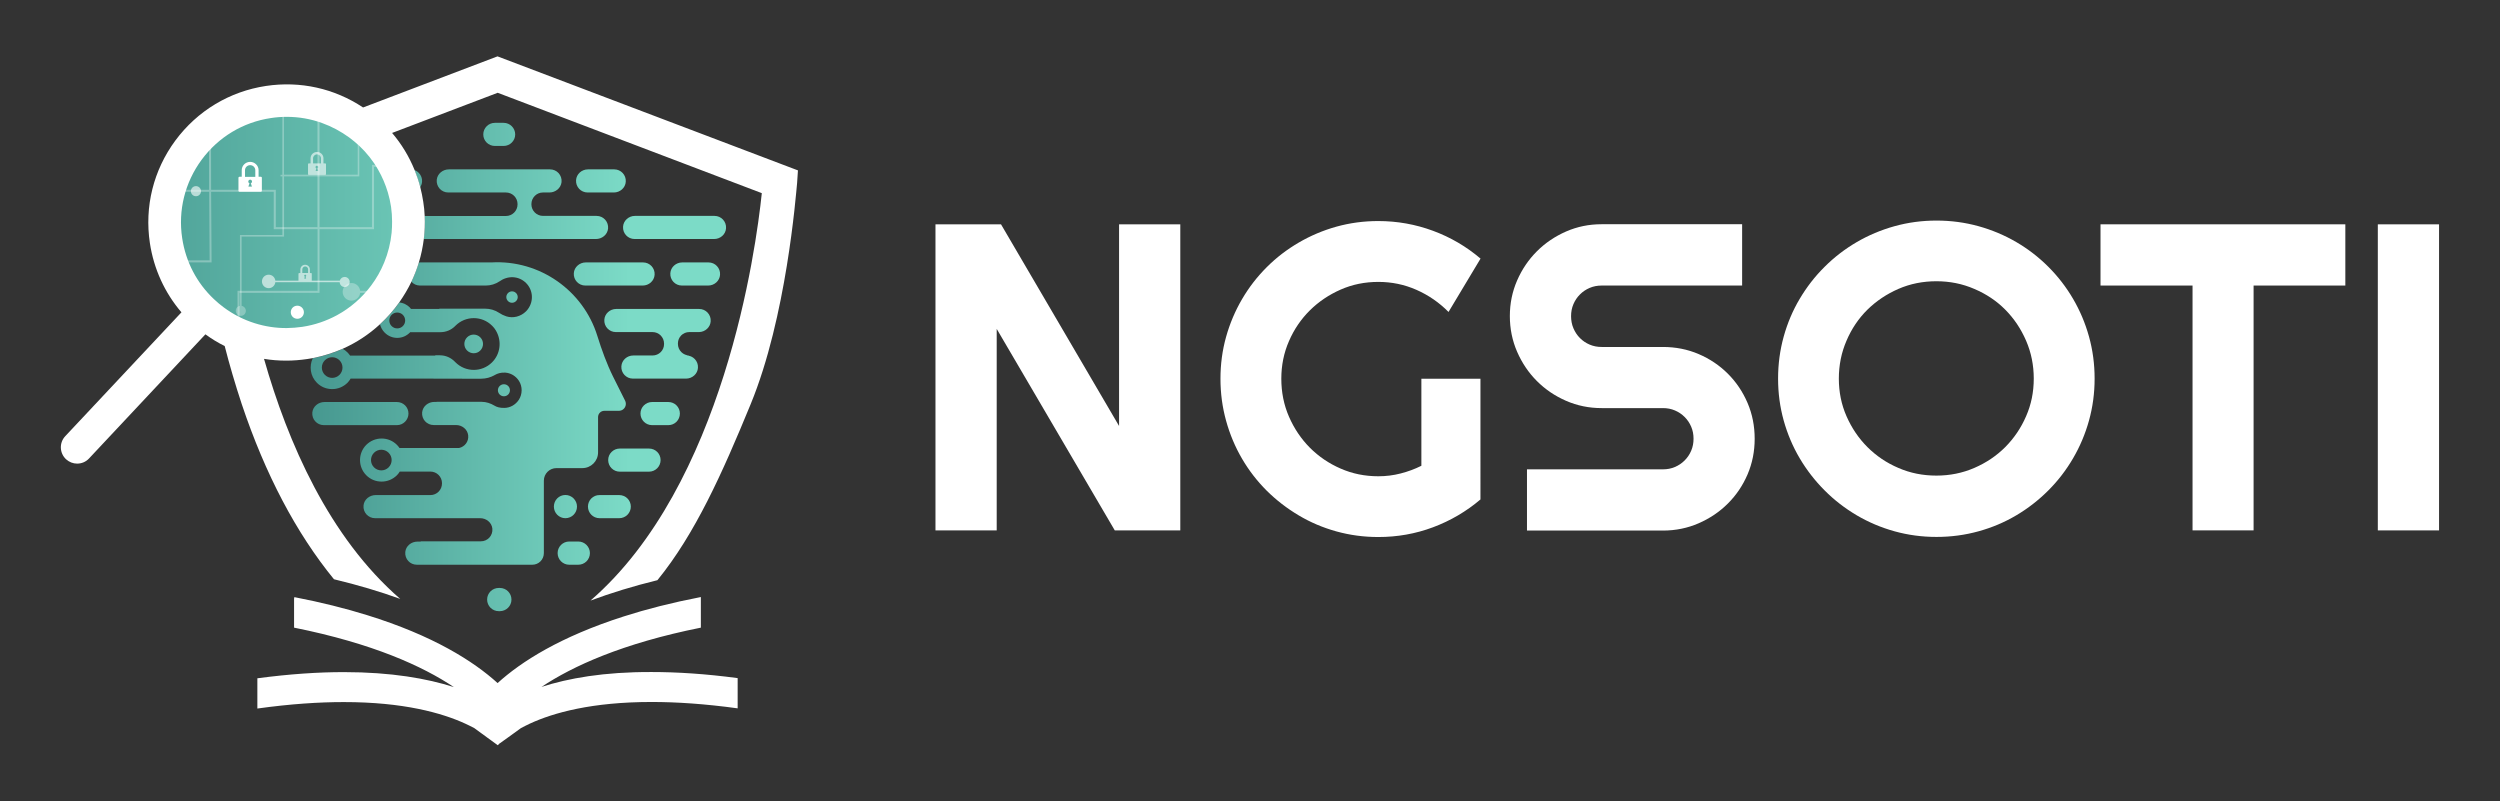 <?xml version="1.0" encoding="utf-8"?>
<!-- Generator: Adobe Illustrator 28.1.0, SVG Export Plug-In . SVG Version: 6.00 Build 0)  -->
<svg version="1.1" xmlns="http://www.w3.org/2000/svg" xmlns:xlink="http://www.w3.org/1999/xlink" x="0px" y="0px"
	 viewBox="0 0 2670.3 856" style="enable-background:new 0 0 2670.3 856;" xml:space="preserve">
<rect x="0" y="0" width="2670.3" height="856" fill="#333333" stroke="none"/>
<style type="text/css">
	.st0{display:none;}
	.st1{display:inline;}
	.st2{fill:none;stroke:#000000;stroke-width:0.916;stroke-miterlimit:10;}
	.st3{fill:#221F20;}
	.st4{opacity:0.6;}
	.st5{opacity:0.3;}
	.st6{opacity:0.3;fill:#221F20;}
	.st7{fill:#FFFFFF;}
	.st8{opacity:0.3;fill:#FFFFFF;}
	.st9{fill:url(#SVGID_1_);}
	.st10{fill:none;}
	.st11{fill:url(#SVGID_00000169555586631456784660000011344599241537115829_);}
	.st12{fill:url(#SVGID_00000130636656983161089000000015268241121333193119_);}
	.st13{fill:url(#SVGID_00000156561743549976400630000007008168705734375561_);}
	.st14{fill:url(#SVGID_00000153681643779505078800000009315825626574605953_);}
	.st15{fill:url(#SVGID_00000040563345805934831290000013332714692060754817_);}
	.st16{fill:url(#SVGID_00000144298718525278378940000010971232931116445074_);}
	.st17{fill:url(#SVGID_00000142883957057556779930000012529573697755531690_);}
	.st18{fill:url(#SVGID_00000007412172183643142220000012345199191349131924_);}
	.st19{fill:url(#SVGID_00000143589783036380139530000013939016540280366248_);}
	.st20{fill:url(#SVGID_00000021809892200772241140000008602649046557116051_);}
	.st21{fill:url(#SVGID_00000062892937098099594000000004737832715686011830_);}
	.st22{fill:url(#SVGID_00000079452449401648861350000018353345804795788712_);}
	.st23{fill:url(#SVGID_00000081608953870673333020000005289863822994751136_);}
	.st24{fill:url(#SVGID_00000106828391360258911920000007808773840778703790_);}
	.st25{fill:url(#SVGID_00000012473868617321284290000008646504621701067914_);}
	.st26{fill:url(#SVGID_00000026852362980807894690000002413056250001409455_);}
	.st27{fill:url(#SVGID_00000161604362310836694280000006163918588394998450_);}
	.st28{fill:url(#SVGID_00000018211605801156242630000012175889203058499997_);}
	.st29{fill:url(#SVGID_00000031892911586212307330000008961759569259784889_);}
	.st30{fill:url(#SVGID_00000056423660487191097410000017534775719743380099_);}
	.st31{fill:url(#SVGID_00000182502598102370626230000005836355453685240977_);}
	.st32{fill:url(#SVGID_00000049207835234630706130000003525982888445913746_);}
	.st33{fill:url(#SVGID_00000050628692995279517150000014471859290812473475_);}
	.st34{fill:url(#SVGID_00000074425385906692090040000013044475401233534862_);}
	.st35{fill:url(#SVGID_00000158718333217361652380000011939417252299715767_);}
	.st36{fill:url(#SVGID_00000125579148263738557620000002950669283854259874_);}
	.st37{fill:url(#SVGID_00000163066016146031023640000008710501454909356161_);}
	.st38{fill:url(#SVGID_00000011738807015044429020000004385919306016234149_);}
	.st39{fill:url(#SVGID_00000089544565486678504510000007862113560782518674_);}
	.st40{fill:url(#SVGID_00000013891577472422288140000012500319056959435425_);}
	.st41{fill:url(#SVGID_00000062908632152888901720000001169344820150998914_);}
	.st42{fill:url(#SVGID_00000119115909625402927690000010464841560891119546_);}
	.st43{fill:url(#SVGID_00000173849158976778456190000008978511783224952996_);}
	.st44{fill:url(#SVGID_00000090292266635995081050000013113453970263142029_);}
	.st45{fill:url(#SVGID_00000011015184740738643710000015014387743579364752_);}
	.st46{fill:url(#SVGID_00000124851407825172395660000013306777983343314324_);}
	.st47{fill:url(#SVGID_00000109008925211089932790000017355101207750916798_);}
	.st48{fill:url(#SVGID_00000059281940484080572250000001587242915772519310_);}
	.st49{fill:url(#SVGID_00000120554604180672638440000007963672016755364226_);}
	.st50{fill:#172B43;}
	.st51{fill:url(#SVGID_00000096061479143695468490000011333609643779099054_);}
	.st52{fill:url(#SVGID_00000019662127118335705950000003016278731558921869_);}
	.st53{fill:url(#SVGID_00000125586276249795530300000012318013615354967980_);}
	.st54{fill:url(#SVGID_00000127725063216940289920000016053926534848437426_);}
	.st55{fill:url(#SVGID_00000168826503701558380680000010816566266932964011_);}
	.st56{fill:url(#SVGID_00000111884443391811306440000007200216244128911530_);}
	.st57{fill:url(#SVGID_00000079477396635568676610000011573101165570887047_);}
	.st58{fill:url(#SVGID_00000178897278012176798550000017993519834376354433_);}
	.st59{fill:url(#SVGID_00000168088674121764261790000000951856581581495445_);}
	.st60{fill:url(#SVGID_00000016758819957176277390000002566816581944827036_);}
	.st61{fill:url(#SVGID_00000147933512211532930370000010794397790189396871_);}
	.st62{fill:url(#SVGID_00000037684169516556655630000004858569050753786011_);}
	.st63{fill:url(#SVGID_00000116930826875007558320000003129717614971948204_);}
	.st64{fill:url(#SVGID_00000128446778469020255140000006114679443825099160_);}
	.st65{fill:url(#SVGID_00000074408623719657525010000003306368434001991846_);}
	.st66{fill:url(#SVGID_00000009556118574336699670000016451994260234111624_);}
	.st67{fill:url(#SVGID_00000134937908968967268360000015503520784245406108_);}
	.st68{fill:url(#SVGID_00000067938291633293527810000006024007188918800787_);}
	.st69{fill:url(#SVGID_00000041260556552457520010000000830778067298712742_);}
	.st70{fill:url(#SVGID_00000183214522140693645560000010872083949927048338_);}
	.st71{fill:url(#SVGID_00000082364742953638906650000018181340507202605738_);}
	.st72{fill:url(#SVGID_00000163059816357022460410000005706965326261811894_);}
	.st73{fill:url(#SVGID_00000155828496143293848040000009983994671130713004_);}
	.st74{fill:url(#SVGID_00000127006496766502266500000006786711841415564163_);}
	.st75{fill:url(#SVGID_00000136396014445430918220000014214818613875840956_);}
	.st76{fill:url(#SVGID_00000016764590809635958350000014410790171398740103_);}
	.st77{fill:url(#SVGID_00000089549689261770801170000005504871878144851368_);}
	.st78{fill:url(#SVGID_00000114775805593525662650000006683050557803887765_);}
	.st79{fill:url(#SVGID_00000016065187534903227950000018168139808508065429_);}
	.st80{fill:url(#SVGID_00000093144778089097907970000017877106321238551694_);}
	.st81{fill:url(#SVGID_00000043421911786977245970000017412033380362530220_);}
	.st82{fill:url(#SVGID_00000106862530391572167040000006061499011041471618_);}
	.st83{fill:url(#SVGID_00000062900007478273205630000014036029616340592292_);}
	.st84{fill:url(#SVGID_00000082339039160812230020000013903154671237296790_);}
	.st85{fill:url(#SVGID_00000101063353492326147950000013269639776924902816_);}
	.st86{fill:url(#SVGID_00000062172961337868213010000009929883002085672376_);}
	.st87{fill:url(#SVGID_00000057865285713481758580000009107302387819380404_);}
	.st88{fill:url(#SVGID_00000097467002438719867930000011351472682191390650_);}
	.st89{fill:url(#SVGID_00000016048570312372960280000000413509521834417833_);}
	.st90{fill:url(#SVGID_00000007406105003041991050000017363156896723301504_);}
	.st91{fill:url(#SVGID_00000051364517460572998230000011488336089621166763_);}
	.st92{fill:url(#SVGID_00000080923252711131089210000008920961943962235044_);}
	.st93{fill:url(#SVGID_00000081648965300443425790000014226610016531010715_);}
	.st94{fill:url(#SVGID_00000047032189538921922700000001751162647160210575_);}
	.st95{fill:url(#SVGID_00000145028241831124952500000013633930417330239411_);}
	.st96{fill:url(#SVGID_00000154399194434772916550000011906041184277304448_);}
	.st97{fill:url(#SVGID_00000132066012241141719740000000089123758263389612_);}
	.st98{fill:url(#SVGID_00000150802325525528605700000008423326161144009866_);}
	.st99{fill:url(#SVGID_00000064348464689181476940000011880738206059483564_);}
	.st100{fill:url(#SVGID_00000082338653399138906200000003306013125675693492_);}
	.st101{fill:url(#SVGID_00000059279097325857642750000005871266754772838795_);}
	.st102{fill:url(#SVGID_00000000929530614999075060000004537549028617114776_);}
	.st103{fill:url(#SVGID_00000055689534529461951920000014896566299790727822_);}
	.st104{fill:url(#SVGID_00000075145000734803453080000010266935290112582327_);}
	.st105{fill:url(#SVGID_00000036233913948650139050000007644205518696462752_);}
	.st106{fill:url(#SVGID_00000131341855299382035910000004114041420992211613_);}
	.st107{fill:url(#SVGID_00000165925392251099337680000015913730122761947578_);}
	.st108{fill:url(#SVGID_00000062174280211857499640000008211362717480446359_);}
	.st109{fill:url(#SVGID_00000131334122888543667560000005034818393066677686_);}
	.st110{fill:url(#SVGID_00000157991105080909867350000003054282193451851710_);}
	.st111{fill:url(#SVGID_00000022536668191010265780000011282468871357173945_);}
	.st112{fill:url(#SVGID_00000153675889333004743520000012106098233420908947_);}
	.st113{fill:url(#SVGID_00000001629363008686055440000013795289844221916589_);}
	.st114{fill:url(#SVGID_00000115517002276177364560000000074715715652535217_);}
	.st115{fill:url(#SVGID_00000176740130685397248310000000319309901629864351_);}
	.st116{fill:url(#SVGID_00000075133549436080005630000014680875511280630929_);}
	.st117{fill:url(#SVGID_00000007422649955428269570000003641527268852319130_);}
	.st118{fill:url(#SVGID_00000034809072081879983360000010987554930206635179_);}
	.st119{fill:url(#SVGID_00000084506994310992643770000000941950961079612040_);}
	.st120{fill:url(#SVGID_00000117672897085043809700000012265334465333280674_);}
	.st121{fill:url(#SVGID_00000098179385600410701860000002213725623845151120_);}
	.st122{fill:url(#SVGID_00000100351309009922355000000013238500898335748519_);}
	.st123{fill:url(#SVGID_00000101094833688794185240000016140662996742186123_);}
	.st124{fill:url(#SVGID_00000025443069610128187450000017697050343198859666_);}
	.st125{fill:url(#SVGID_00000168079681056259660600000013301329709782671745_);}
	.st126{fill:url(#SVGID_00000088106576547977462170000012965500016279734660_);}
	.st127{fill:url(#SVGID_00000023277843268486067840000016106181480107581333_);}
	.st128{fill:url(#SVGID_00000028316053608181428470000009374111100155182247_);}
	.st129{fill:url(#SVGID_00000009567451869619342900000002102482561409272195_);}
	.st130{fill:url(#SVGID_00000085221782768397567380000016408621837470827171_);}
	.st131{fill:url(#SVGID_00000093151915950459127990000017939262016981073798_);}
	.st132{fill:url(#SVGID_00000047020658034867210710000001817099791218436000_);}
	.st133{fill:url(#SVGID_00000006674837915429900910000013521631426173257111_);}
	.st134{fill:url(#SVGID_00000139252255336042046360000012038851601641254079_);}
	.st135{fill:url(#SVGID_00000037672806379324293250000010620030440264073345_);}
	.st136{fill:url(#SVGID_00000170265023696391679840000004561465696231658418_);}
	.st137{fill:url(#SVGID_00000106835233003106880630000010352749179897651898_);}
	.st138{fill:url(#SVGID_00000137107082741036417580000005163396705591318680_);}
	.st139{fill:url(#SVGID_00000041998532895587346180000018022678213474027404_);}
	.st140{fill:url(#SVGID_00000142148482919923886710000017141006021666116750_);}
	.st141{fill:url(#SVGID_00000160873326166378421570000000845688093659132047_);}
	.st142{fill:url(#SVGID_00000099634556096128920240000000654024390157614521_);}
	.st143{fill:url(#SVGID_00000080928238512778169100000009544594038652812969_);}
	.st144{fill:url(#SVGID_00000101824783403316838460000009685296682543048355_);}
	.st145{fill:url(#SVGID_00000159459697516050565600000018364382217385787524_);}
	.st146{fill:url(#SVGID_00000142887787387665884150000001624206022570717588_);}
	.st147{fill:url(#SVGID_00000121273813400260773150000009313943796668374151_);}
	.st148{fill:url(#SVGID_00000159458251106859793000000006119022536200757651_);}
	.st149{fill:url(#SVGID_00000128467844634465696940000004661288971664072115_);}
	.st150{fill:url(#SVGID_00000025433372280056572030000007306072101623918742_);}
	.st151{fill:url(#SVGID_00000058589071025963623940000008139443226489937815_);}
	.st152{fill:url(#SVGID_00000157282704818312721590000017472958627164672391_);}
	.st153{fill:url(#SVGID_00000047057215042203360150000001910741410491369407_);}
	.st154{fill:url(#SVGID_00000036249595798876938910000017301607451990153905_);}
	.st155{fill:url(#SVGID_00000177453010014418131680000014685412817456784047_);}
	.st156{fill:url(#SVGID_00000145036998619569582190000003186964191638986145_);}
	.st157{fill:url(#SVGID_00000052793408971906116880000002566430437169753505_);}
	.st158{fill:url(#SVGID_00000054253334539792743910000012250832231656739201_);}
	.st159{fill:url(#SVGID_00000080900312617510658670000000326087185919348878_);}
	.st160{fill:url(#SVGID_00000155131253141477471690000000237230389233445767_);}
	.st161{fill:url(#SVGID_00000131362699262419225470000015659346546270922658_);}
	.st162{fill:url(#SVGID_00000130618982420160960810000008060518045623921588_);}
	.st163{fill:url(#SVGID_00000120547790136383112110000005402016533065583233_);}
	.st164{fill:url(#SVGID_00000097474534040596176210000004285964410950390159_);}
	.st165{fill:url(#SVGID_00000033341349037849611600000018286100957494249391_);}
	.st166{fill:url(#SVGID_00000068654861987626725220000003387238849183663258_);}
	.st167{fill:url(#SVGID_00000067935817804670795260000010811518499127710641_);}
	.st168{fill:url(#SVGID_00000034808832081579920000000009503260362638085023_);}
	.st169{fill:url(#SVGID_00000028302538806254674920000014419239346881964951_);}
	.st170{fill:url(#SVGID_00000168113720206743717080000006448528739848231845_);}
</style>
<g id="Layer_1">
	<g>
		<linearGradient id="SVGID_1_" gradientUnits="userSpaceOnUse" x1="75.732" y1="242.964" x2="593.176" y2="242.964">
			<stop  offset="4.753638e-04" style="stop-color:#46978F"/>
			<stop  offset="1" style="stop-color:#7CDBC7"/>
		</linearGradient>
		<circle class="st9" cx="306.1" cy="243" r="124.5"/>
		<g>
			<g>
				<path class="st7" d="M317.6,326.5c-3.9,0-7,3.1-7,7c0,3.9,3.1,7,7,7c3.9,0,7-3.1,7-7C324.6,329.7,321.5,326.5,317.6,326.5z"/>
			</g>
			<g>
				<path class="st7" d="M278.7,188.8h-2.5v-7h0c0-4.9-4.1-8.9-9-8.9c-5,0-9,4-9,8.9h0v7h-2.5c-0.5,0-1,0.5-1,1v14c0,0.5,0.5,1,1,1
					h23c0.6,0,1-0.5,1-1v-14C279.7,189.2,279.3,188.8,278.7,188.8z M261.7,181.8C261.7,181.8,261.7,181.8,261.7,181.8
					c0-3,2.5-5.4,5.5-5.4s5.5,2.4,5.5,5.5c0,0,0,0,0,0v7h-11V181.8z M269.1,199.3h-3.8l1.2-3.5c-0.8-0.3-1.3-1-1.3-1.9
					c0-1.1,0.9-2,2-2s2,0.9,2,2c0,0.9-0.6,1.6-1.3,1.9L269.1,199.3z"/>
			</g>
		</g>
		<g class="st4">
			<g>
				<path class="st7" d="M362.8,301.5c0.2,2.8,2.5,5.1,5.3,5.1c3,0,5.4-2.4,5.4-5.4s-2.4-5.4-5.4-5.4c-2.5,0-4.5,1.7-5.2,4h-68.8
					c-0.4-3.6-3.4-6.4-7.1-6.4c-4,0-7.2,3.2-7.2,7.2c0,4,3.2,7.2,7.2,7.2c3.7,0,6.7-2.8,7.1-6.4H362.8z"/>
				<path class="st7" d="M209.3,198.8c-3,0-5.4,2.4-5.4,5.4c0,3,2.4,5.4,5.4,5.4c3,0,5.4-2.4,5.4-5.4
					C214.7,201.2,212.3,198.8,209.3,198.8z"/>
			</g>
			<g>
				<path class="st7" d="M332.5,291.7H331v-3.9h0c0-2.8-2.3-5-5.1-5c-2.8,0-5,2.2-5.1,5h0v3.9h-1.4c-0.3,0-0.6,0.3-0.6,0.6v7.9
					c0,0.3,0.3,0.6,0.6,0.6h13c0.3,0,0.6-0.3,0.6-0.6v-7.9C333,291.9,332.8,291.7,332.5,291.7z M322.9,287.7
					C322.9,287.7,322.9,287.7,322.9,287.7c0-1.7,1.4-3.1,3.1-3.1c1.7,0,3.1,1.4,3.1,3.1c0,0,0,0,0,0v3.9h-6.2V287.7z M327,297.6
					h-2.1l0.7-2c-0.4-0.2-0.7-0.6-0.7-1.1c0-0.6,0.5-1.1,1.1-1.1c0.6,0,1.1,0.5,1.1,1.1c0,0.5-0.3,0.9-0.7,1.1L327,297.6z"/>
				<path class="st7" d="M347.4,174.5h-1.9v-5.4h0c0-3.8-3.1-6.8-6.9-6.8c-3.8,0-6.9,3.1-6.9,6.8h0v5.4h-1.9c-0.4,0-0.8,0.3-0.8,0.8
					V186c0,0.4,0.3,0.8,0.8,0.8h17.6c0.4,0,0.8-0.3,0.8-0.8v-10.7C348.2,174.8,347.8,174.5,347.4,174.5z M334.4,169.1
					C334.4,169.1,334.4,169.1,334.4,169.1c0-2.3,1.9-4.2,4.2-4.2c2.3,0,4.2,1.9,4.2,4.2c0,0,0,0,0,0v5.4h-8.4V169.1z M340,182.6
					h-2.9l0.9-2.7c-0.6-0.2-1-0.8-1-1.4c0-0.8,0.7-1.5,1.5-1.5c0.8,0,1.5,0.7,1.5,1.5c0,0.7-0.4,1.2-1,1.4L340,182.6z"/>
			</g>
		</g>
		<g class="st5">
			<path class="st10" d="M382,186.6v-42.3c-21-16.2-47.4-25.9-76-25.9c-0.9,0-1.8,0-2.7,0v68.1H382z"/>
			<path class="st10" d="M303.3,188.3v64.3H258v74c2.6,0.4,4.5,2.6,4.5,5.3c0,3-2.4,5.4-5.4,5.4c-3,0-5.4-2.4-5.4-5.4
				c0-2.7,2-4.9,4.5-5.3v-75.7h45.3v-62.6h-2v-1.7h2v-68.1c-66.7,2.3-120.1,57.1-120.1,124.4c0,68.8,55.8,124.5,124.5,124.5
				c68.8,0,124.5-55.8,124.5-124.5c0-39.4-18.3-74.5-46.8-97.3v42.6H303.3z"/>
			<path class="st7" d="M382,186.6h-78.7v-68.1c-0.6,0-1.1,0-1.7,0.1v68.1h-2v1.7h2v62.6h-45.3v75.7c-2.6,0.4-4.5,2.6-4.5,5.3
				c0,3,2.4,5.4,5.4,5.4c3,0,5.4-2.4,5.4-5.4c0-2.7-2-4.9-4.5-5.3v-74h45.3v-64.3h80.4v-42.6c-0.6-0.4-1.1-0.9-1.7-1.3V186.6z"/>
		</g>
		<g>
			<path class="st8" d="M341.3,312.8v-68h58.2v-66.5h12.9c-0.5-0.7-0.9-1.5-1.4-2.2h-13.7v66.5h-56V123.9h-2.2v118.7h-44.5v-39.9
				h-69.1c-0.1-19.7-0.1-39.1-0.1-54.5c-0.7,0.6-1.5,1.3-2.2,1.9c0,15.2,0,33.9,0.1,52.6h-35c-0.3,0.7-0.5,1.5-0.7,2.2h35.8
				c0.1,29,0.4,57.6,0.5,73.2h-37.2c0.2,0.7,0.4,1.5,0.7,2.2H226l0-1.1c-0.2-17.4-0.4-45.9-0.5-74.3h66.9v39.9h46.8v65.8h-85.5v45.3
				c0.7,0.3,1.5,0.7,2.2,1v-44.1H341.3z"/>
			<path class="st8" d="M384.7,310.6c-0.6-4.7-4.5-8.3-9.3-8.3c-5.2,0-9.4,4.2-9.4,9.4c0,5.2,4.2,9.4,9.4,9.4c4.8,0,8.8-3.6,9.3-8.3
				h24.5c0.5-0.7,1-1.5,1.5-2.2H384.7z"/>
		</g>
		<g>
			<path class="st10" d="M394.5,322.5v-77.6h-50.6c-0.4,2.6-2.6,4.5-5.3,4.5c-3,0-5.4-2.4-5.4-5.4c0-3,2.4-5.4,5.4-5.4
				c2.7,0,4.9,2,5.3,4.5h52.3v81h-37.4v31.6c42.4-19.9,71.8-62.9,71.8-112.8c0-68.8-55.8-124.5-124.5-124.5
				c-68.8,0-124.5,55.8-124.5,124.5c0,11.6,1.6,22.9,4.6,33.6v-11.2h22.3v-55.8h0.8h0.9V267h-22.3v15.1
				c16.4,49.6,63.1,85.4,118.2,85.4c3.5,0,7-0.2,10.5-0.4v-26.5h1.1h1.1v26.3c13.6-1.4,26.5-4.9,38.4-10.3v-34.1H394.5z"/>
			<path class="st10" d="M317.6,340.6h-1.1v26.5c0.7-0.1,1.5-0.1,2.2-0.2v-26.3H317.6z"/>
			<path class="st10" d="M210.1,267v-57.5h-0.9h-0.8v55.8h-22.3v11.2c0.5,1.9,1.1,3.7,1.7,5.6V267H210.1z"/>
			<path class="st10" d="M358.8,324.2h37.4v-81h-52.3c-0.4-2.6-2.6-4.5-5.3-4.5c-3,0-5.4,2.4-5.4,5.4c0,3,2.4,5.4,5.4,5.4
				c2.7,0,4.9-2,5.3-4.5h50.6v77.6h-37.4v34.1c0.6-0.3,1.1-0.5,1.7-0.8V324.2z"/>
		</g>
		<g>
			
				<linearGradient id="SVGID_00000108303925589326521230000003941650363019662732_" gradientUnits="userSpaceOnUse" x1="329.262" y1="292.653" x2="672.67" y2="292.653">
				<stop  offset="4.753638e-04" style="stop-color:#46978F"/>
				<stop  offset="1" style="stop-color:#7CDBC7"/>
			</linearGradient>
			<path style="fill:url(#SVGID_00000108303925589326521230000003941650363019662732_);" d="M612.9,291.8
				c-0.5,7.2,5.2,13.2,12.3,13.2h61.3c6.6,0,12.3-5,12.7-11.5c0.5-7.2-5.2-13.2-12.3-13.2h-61.3
				C619.1,280.3,613.3,285.3,612.9,291.8z"/>
			
				<linearGradient id="SVGID_00000103240287154001915960000016970705747215395723_" gradientUnits="userSpaceOnUse" x1="329.262" y1="242.964" x2="672.67" y2="242.964">
				<stop  offset="4.753638e-04" style="stop-color:#46978F"/>
				<stop  offset="1" style="stop-color:#7CDBC7"/>
			</linearGradient>
			<path style="fill:url(#SVGID_00000103240287154001915960000016970705747215395723_);" d="M775.5,243.8
				c0.5-7.2-5.2-13.2-12.3-13.2h-85c-6.6,0-12.3,5-12.7,11.5c-0.5,7.2,5.2,13.2,12.3,13.2h85C769.4,255.3,775.1,250.4,775.5,243.8z"
				/>
			
				<linearGradient id="SVGID_00000171711427640873646920000013111241053653468080_" gradientUnits="userSpaceOnUse" x1="329.262" y1="292.653" x2="672.67" y2="292.653">
				<stop  offset="4.753638e-04" style="stop-color:#46978F"/>
				<stop  offset="1" style="stop-color:#7CDBC7"/>
			</linearGradient>
			<path style="fill:url(#SVGID_00000171711427640873646920000013111241053653468080_);" d="M728.7,280.3c-6.6,0-12.3,5-12.7,11.5
				c-0.5,7.2,5.2,13.2,12.3,13.2h28.1c6.6,0,12.3-5,12.7-11.5c0.5-7.2-5.2-13.2-12.3-13.2H728.7z"/>
			
				<linearGradient id="SVGID_00000160186472491214382930000003199666709931838379_" gradientUnits="userSpaceOnUse" x1="329.262" y1="193.275" x2="672.67" y2="193.275">
				<stop  offset="4.753638e-04" style="stop-color:#46978F"/>
				<stop  offset="1" style="stop-color:#7CDBC7"/>
			</linearGradient>
			<path style="fill:url(#SVGID_00000160186472491214382930000003199666709931838379_);" d="M656.1,180.9H628
				c-6.6,0-12.3,5-12.7,11.5c-0.5,7.2,5.2,13.2,12.3,13.2h28.1c6.6,0,12.3-5,12.7-11.5C668.9,186.9,663.2,180.9,656.1,180.9z"/>
			
				<linearGradient id="SVGID_00000129198523562090670870000013772172084885634982_" gradientUnits="userSpaceOnUse" x1="329.262" y1="190.837" x2="672.67" y2="190.837">
				<stop  offset="4.753638e-04" style="stop-color:#46978F"/>
				<stop  offset="1" style="stop-color:#7CDBC7"/>
			</linearGradient>
			<path style="fill:url(#SVGID_00000129198523562090670870000013772172084885634982_);" d="M450.8,194.1c0.4-5.7-3.2-10.7-8.2-12.5
				c2.4,6,4.5,12.1,6.1,18.4C449.9,198.3,450.7,196.3,450.8,194.1z"/>
			
				<linearGradient id="SVGID_00000109009810687277020050000006556179713680747455_" gradientUnits="userSpaceOnUse" x1="329.262" y1="541.098" x2="672.67" y2="541.098">
				<stop  offset="4.753638e-04" style="stop-color:#46978F"/>
				<stop  offset="1" style="stop-color:#7CDBC7"/>
			</linearGradient>
			<path style="fill:url(#SVGID_00000109009810687277020050000006556179713680747455_);" d="M603.9,528.7c-6.8,0-12.3,5.5-12.3,12.4
				c0,6.8,5.5,12.4,12.3,12.4c6.8,0,12.4-5.5,12.4-12.4C616.3,534.3,610.7,528.7,603.9,528.7z"/>
			
				<linearGradient id="SVGID_00000023993150658354234550000008293825179701555098_" gradientUnits="userSpaceOnUse" x1="329.262" y1="367.186" x2="672.67" y2="367.186">
				<stop  offset="4.753638e-04" style="stop-color:#46978F"/>
				<stop  offset="1" style="stop-color:#7CDBC7"/>
			</linearGradient>
			<path style="fill:url(#SVGID_00000023993150658354234550000008293825179701555098_);" d="M697,379.7h-20.6
				c-6.6,0-12.3,5-12.7,11.5c-0.5,7.2,5.2,13.2,12.3,13.2h56.8c6.6,0,12.3-5,12.7-11.5c0.5-7.2-5.2-13.2-12.3-13.2h3.3
				c-6.8,0-12.4-5.5-12.4-12.4v-0.5c0-6.7,5.4-12.1,12.1-12.1c0.1,0,10.4,0,10.6,0c6.4-0.2,11.9-5.1,12.3-11.5
				c0.5-7.2-5.2-13.2-12.3-13.2h-88.6c-6.6,0-12.3,5-12.7,11.5c-0.5,7.2,5.2,13.2,12.3,13.2H697c6.8,0,12.3,5.5,12.3,12.4v0.3
				C709.4,374.2,703.8,379.7,697,379.7z"/>
			
				<linearGradient id="SVGID_00000106137514321634132790000018352158950288694144_" gradientUnits="userSpaceOnUse" x1="329.262" y1="441.72" x2="672.67" y2="441.72">
				<stop  offset="4.753638e-04" style="stop-color:#46978F"/>
				<stop  offset="1" style="stop-color:#7CDBC7"/>
			</linearGradient>
			<path style="fill:url(#SVGID_00000106137514321634132790000018352158950288694144_);" d="M696.5,429.4c-6.8,0-12.4,5.5-12.4,12.3
				c0,6.8,5.5,12.4,12.4,12.4h17.4c6.8,0,12.3-5.5,12.3-12.4c0-6.8-5.5-12.3-12.3-12.3H696.5z"/>
			
				<linearGradient id="SVGID_00000039825602561861123280000002017276696856846515_" gradientUnits="userSpaceOnUse" x1="329.262" y1="143.585" x2="672.67" y2="143.585">
				<stop  offset="4.753638e-04" style="stop-color:#46978F"/>
				<stop  offset="1" style="stop-color:#7CDBC7"/>
			</linearGradient>
			<path style="fill:url(#SVGID_00000039825602561861123280000002017276696856846515_);" d="M528.6,131.2c-6.8,0-12.4,5.5-12.4,12.4
				c0,6.8,5.5,12.3,12.4,12.3h9.3c6.8,0,12.4-5.5,12.4-12.3c0-6.8-5.5-12.4-12.4-12.4H528.6z"/>
			
				<linearGradient id="SVGID_00000087407819047695556050000001032197033963382192_" gradientUnits="userSpaceOnUse" x1="329.262" y1="317.366" x2="672.67" y2="317.366">
				<stop  offset="4.753638e-04" style="stop-color:#46978F"/>
				<stop  offset="1" style="stop-color:#7CDBC7"/>
			</linearGradient>
			<path style="fill:url(#SVGID_00000087407819047695556050000001032197033963382192_);" d="M551.2,321.6c2.4-2.4,2.4-6.2,0-8.6
				c-2.4-2.4-6.2-2.4-8.6,0c-2.4,2.4-2.4,6.2,0,8.6C545,324,548.8,324,551.2,321.6z"/>
			
				<linearGradient id="SVGID_00000083089196412998611070000009075452989707894717_" gradientUnits="userSpaceOnUse" x1="329.262" y1="416.875" x2="672.67" y2="416.875">
				<stop  offset="4.753638e-04" style="stop-color:#46978F"/>
				<stop  offset="1" style="stop-color:#7CDBC7"/>
			</linearGradient>
			<path style="fill:url(#SVGID_00000083089196412998611070000009075452989707894717_);" d="M542.8,421.4c2.5-2.5,2.5-6.6,0-9.1
				c-2.5-2.5-6.6-2.5-9.1,0c-2.5,2.5-2.5,6.6,0,9.1C536.2,423.9,540.3,423.9,542.8,421.4z"/>
			
				<linearGradient id="SVGID_00000032644488937200248550000008225985111307766922_" gradientUnits="userSpaceOnUse" x1="329.262" y1="367.33" x2="672.67" y2="367.33">
				<stop  offset="4.753638e-04" style="stop-color:#46978F"/>
				<stop  offset="1" style="stop-color:#7CDBC7"/>
			</linearGradient>
			<path style="fill:url(#SVGID_00000032644488937200248550000008225985111307766922_);" d="M513,374.4c3.9-3.9,3.9-10.2,0-14.1
				c-3.9-3.9-10.2-3.9-14.1,0c-3.9,3.9-3.9,10.2,0,14.1C502.9,378.3,509.2,378.3,513,374.4z"/>
			
				<linearGradient id="SVGID_00000026849483939785950080000009403313240224284050_" gradientUnits="userSpaceOnUse" x1="329.262" y1="441.72" x2="672.67" y2="441.72">
				<stop  offset="4.753638e-04" style="stop-color:#46978F"/>
				<stop  offset="1" style="stop-color:#7CDBC7"/>
			</linearGradient>
			<path style="fill:url(#SVGID_00000026849483939785950080000009403313240224284050_);" d="M436.3,441.7c0-6.8-5.5-12.3-12.4-12.3
				h-34.4c0,0,0,0,0,0h-42.9c-6.5,0-12.3,4.6-13,11.1c-0.7,7.4,5,13.6,12.3,13.6h78.1C430.7,454.1,436.3,448.5,436.3,441.7z"/>
			
				<linearGradient id="SVGID_00000052089582385812984560000013597452439522305436_" gradientUnits="userSpaceOnUse" x1="329.262" y1="640.477" x2="672.67" y2="640.477">
				<stop  offset="4.753638e-04" style="stop-color:#46978F"/>
				<stop  offset="1" style="stop-color:#7CDBC7"/>
			</linearGradient>
			<path style="fill:url(#SVGID_00000052089582385812984560000013597452439522305436_);" d="M533.9,652.8c6.8,0,12.4-5.5,12.4-12.4
				c0-6.8-5.5-12.4-12.4-12.4h-1.2c-6.8,0-12.4,5.5-12.4,12.4c0,6.8,5.5,12.4,12.4,12.4H533.9z"/>
			
				<linearGradient id="SVGID_00000040542883208001563760000016685956693017713573_" gradientUnits="userSpaceOnUse" x1="329.262" y1="218.12" x2="672.67" y2="218.12">
				<stop  offset="4.753638e-04" style="stop-color:#46978F"/>
				<stop  offset="1" style="stop-color:#7CDBC7"/>
			</linearGradient>
			<path style="fill:url(#SVGID_00000040542883208001563760000016685956693017713573_);" d="M452.6,255.3h20h163.9
				c6.5,0,12.3-4.6,13-11.1c0.7-7.4-5-13.6-12.3-13.6H580c-6.8,0-12.4-5.5-12.4-12.4V218c0-6.8,5.5-12.4,12.3-12.4h6.9
				c6.5,0,12.3-4.6,13-11.1c0.7-7.4-5-13.6-12.3-13.6h-108c-6.5,0-12.3,4.6-13,11.1c-0.7,7.4,5,13.6,12.3,13.6h61.6
				c6.8,0,12.4,5.5,12.4,12.4v0.3c0,6.8-5.5,12.4-12.4,12.4h-87.1C453.9,239,453.6,247.2,452.6,255.3z"/>
			
				<linearGradient id="SVGID_00000178906776450858892550000015676313969499163555_" gradientUnits="userSpaceOnUse" x1="329.262" y1="491.409" x2="672.67" y2="491.409">
				<stop  offset="4.753638e-04" style="stop-color:#46978F"/>
				<stop  offset="1" style="stop-color:#7CDBC7"/>
			</linearGradient>
			<path style="fill:url(#SVGID_00000178906776450858892550000015676313969499163555_);" d="M649.6,491.4c0,6.8,5.5,12.4,12.4,12.4
				h31.2c6.8,0,12.4-5.5,12.4-12.4c0-6.8-5.5-12.3-12.4-12.3H662C655.2,479.1,649.6,484.6,649.6,491.4z"/>
			
				<linearGradient id="SVGID_00000032645426969568863980000002759740624073418678_" gradientUnits="userSpaceOnUse" x1="329.262" y1="541.098" x2="672.67" y2="541.098">
				<stop  offset="4.753638e-04" style="stop-color:#46978F"/>
				<stop  offset="1" style="stop-color:#7CDBC7"/>
			</linearGradient>
			<path style="fill:url(#SVGID_00000032645426969568863980000002759740624073418678_);" d="M628,541.1c0,6.8,5.5,12.4,12.4,12.4h21
				c6.8,0,12.4-5.5,12.4-12.4c0-6.8-5.5-12.3-12.4-12.3h-21C633.5,528.7,628,534.3,628,541.1z"/>
			
				<linearGradient id="SVGID_00000178911406022043198010000012088697337070825662_" gradientUnits="userSpaceOnUse" x1="329.262" y1="590.787" x2="672.67" y2="590.787">
				<stop  offset="4.753638e-04" style="stop-color:#46978F"/>
				<stop  offset="1" style="stop-color:#7CDBC7"/>
			</linearGradient>
			<path style="fill:url(#SVGID_00000178911406022043198010000012088697337070825662_);" d="M617.7,578.4H608
				c-6.8,0-12.4,5.5-12.4,12.4c0,6.8,5.5,12.4,12.4,12.4h9.7c6.8,0,12.4-5.5,12.4-12.4C630.1,584,624.5,578.4,617.7,578.4z"/>
			
				<linearGradient id="SVGID_00000059270157008142143040000005155197086329567150_" gradientUnits="userSpaceOnUse" x1="329.262" y1="441.629" x2="672.67" y2="441.629">
				<stop  offset="4.753638e-04" style="stop-color:#46978F"/>
				<stop  offset="1" style="stop-color:#7CDBC7"/>
			</linearGradient>
			<path style="fill:url(#SVGID_00000059270157008142143040000005155197086329567150_);" d="M448.6,305h22.3c0,0,0,0,0,0h48
				c5.2,0,10.4-1.6,14.7-4.5c1.9-1.3,4-2.5,6.2-3.2c2.6-0.9,5.3-1.3,8-1.2c5.1,0.2,10.2,2.3,14.1,6.2c7.6,7.6,8.2,19.4,2.1,27.7
				c-0.6,0.9-1.3,1.7-2.1,2.5c-5.7,5.7-13.9,7.7-21.1,5.4c-3-1-5.6-2.3-7.6-3.7c-4.5-3-9.7-4.5-15.1-4.5h-48.9c0,0.1,0,0.2,0,0.3
				H439c-0.4-0.5-0.8-1.1-1.3-1.6c-3.1-3.1-7-4.9-11.2-5.4c-6,8.5-12.9,16.3-20.6,23.4c0.8,3.2,2.4,6.3,5,8.9
				c3.6,3.6,8.3,5.6,13.4,5.6c5.1,0,9.8-2,13.4-5.6c0.2-0.2,0.3-0.3,0.4-0.5h32.4c5.8,0,11.4-2.3,15.5-6.4l0.5-0.5h0
				c10.8-10.8,28.3-10.8,39.1,0c2.1,2.1,3.8,4.4,5,6.9c5.3,10.4,3.7,23.5-5,32.2c-10.8,10.8-28.3,10.8-39.1,0h0
				c-0.2-0.2-0.3-0.3-0.5-0.5c-4.2-4.4-10-7-16.2-7h-4.9c0,0.1,0,0.2,0,0.3h-91c-0.8-1.2-1.7-2.3-2.8-3.4c-1.5-1.5-3.2-2.8-5-3.8
				c-10.1,4.5-20.8,7.9-32,10c-4.1,8.6-2.7,19.2,4.4,26.3c4.4,4.4,10.1,6.7,16.3,6.7c6.2,0,11.9-2.4,16.3-6.7
				c1.4-1.4,2.4-2.9,3.4-4.5h15h73.4c0,0,0,0.1,0,0.1H514c5.1,0,10.2-1.4,14.6-4c2.6-1.5,6.3-2.8,11.1-2.5
				c5.6,0.4,11.1,3.4,14.6,8.8c3.9,6.1,3.8,14.2-0.1,20.2c-3.7,5.6-9.5,8.6-15.4,8.7c-5,0.1-8.4-1-10.6-2.4
				c-4.2-2.5-8.8-4.1-13.7-4.1l-48.2,0c0,0,0,0.1,0.1,0.1h-2.5c-6.5,0-12.3,4.6-13,11.1c-0.7,7.4,5,13.6,12.3,13.6h15.7h8.2
				c6.5,0,12.3,4.6,13,11.1c0.7,6.5-3.7,12.1-9.7,13.4h-63.7c-0.8-1.2-1.7-2.3-2.8-3.4c-4.3-4.3-10.1-6.7-16.3-6.7
				s-11.9,2.4-16.3,6.7c-9,9-9,23.6,0,32.6c4.4,4.4,10.1,6.7,16.3,6.7s11.9-2.4,16.3-6.7c1.2-1.2,2.2-2.5,3.1-4c0.2,0,0.5,0,0.7,0
				h32c6.8,0,12.4,5.5,12.4,12.4v0.3c0,6.8-5.5,12.4-12.3,12.4h-58.5c-6.5,0-12.4,4.6-13,11.1c-0.7,7.4,5,13.6,12.3,13.6h87h25.3
				c6.5,0,12.3,4.6,13,11.1c0.7,7.4-5,13.6-12.3,13.6h-64.2v0.3l-3.5,0c-6.5,0-12.4,4.6-13,11.1c-0.7,7.4,5,13.6,12.3,13.6h123.4
				c6.8,0,12.3-5.5,12.3-12.4c0-0.1,0-0.3,0-0.4c0,0,0-0.1,0-0.1v-76.8c0-7.5,6-13.5,13.5-13.5H622c9.3,0,16.8-7.5,16.8-16.8v-37.7
				c0-3.7,3-6.7,6.7-6.7h15.3c2,0,3.9-0.6,5.3-2c2.5-2.3,3-5.9,1.6-8.8L655,402.6c-7-14.1-12.3-28.9-17-43.9
				c-14.9-48.1-61.3-81.4-113.3-78.4h-52.1h-24c-0.4,0-0.9,0-1.3,0.1c-2.1,7-4.8,13.9-7.9,20.5C441.6,303.4,444.9,305,448.6,305z
				 M430.3,348.3c-3.3,3.3-8.7,3.3-12,0c-3.3-3.3-3.3-8.7,0-12c3.3-3.3,8.7-3.3,12,0C433.6,339.7,433.6,345,430.3,348.3z
				 M362.6,400.4c-4.3,4.3-11.3,4.3-15.6,0c-4.3-4.3-4.3-11.3,0-15.6c4.3-4.3,11.3-4.3,15.6,0C366.9,389.1,366.9,396.1,362.6,400.4z
				 M415.1,499.2c-4.3,4.3-11.3,4.3-15.6,0c-4.3-4.3-4.3-11.3,0-15.6c4.3-4.3,11.3-4.3,15.6,0C419.4,487.9,419.4,494.9,415.1,499.2z
				"/>
		</g>
		<g>
			<g>
				<path class="st7" d="M531.4,60.2l-143.6,54.6c-30.6-20.4-67.1-28.5-103.7-23c-39,5.9-73.3,26.6-96.8,58.3
					c-23.4,31.7-33.1,70.6-27.2,109.6c4.2,27.7,15.9,53.1,33.7,73.9L69.7,465.9c-6.6,7-6.2,18,0.8,24.6c3.4,3.1,7.6,4.7,11.9,4.7
					c4.6,0,9.3-1.8,12.7-5.5l124.3-132.6c6.6,4.8,13.4,9,20.6,12.5c5.1,20,11.2,40.8,18.2,62c25.2,75.2,58.3,137.9,98.5,187.1
					c25.4,6.1,49,13.1,70.8,21c-76-65.8-120.1-167-145.5-256.4c7.8,1.3,15.8,1.9,23.8,1.9c7.4,0,14.8-0.6,22.3-1.7c2-0.3,4-0.7,6-1
					c11.2-2.2,21.9-5.6,32-10c14.8-6.6,28.2-15.5,39.8-26.2c7.7-7.1,14.6-14.9,20.6-23.4c4.9-7,9.3-14.4,13-22.1
					c3.1-6.6,5.8-13.4,7.9-20.5c2.5-8.1,4.2-16.5,5.3-25.1c1-8.1,1.3-16.3,0.9-24.7c-0.2-4.9-0.7-9.9-1.5-14.9
					c-0.8-5.3-1.9-10.6-3.2-15.7c-1.6-6.3-3.7-12.4-6.1-18.4c-5.9-14.4-13.9-27.7-24-39.5l112.8-42.9l282.1,107.2
					c-6.3,60.7-40.7,312.1-183,435.2c22-8.2,45.8-15.5,71.5-21.8c40.2-49.3,69.2-114,99.6-188c38.2-92.8,48.2-222.2,49.6-236.2
					l0.9-13.5L531.4,60.2z M418.8,236.4c0,4.1-0.1,8.2-0.5,12.2c-1.1,11-3.8,21.7-7.9,31.7c-3.6,8.8-8.3,17.1-13.9,24.6
					c-9.7,13-22.2,24-36.8,31.9c-11.2,6-23.5,10.3-36.8,12.3c-5.5,0.8-11,1.2-16.5,1.3c-11.7,0.1-23.3-1.7-34.4-5.2
					c-11.7-3.7-22.8-9.3-32.9-16.8c-3.7-2.7-7.2-5.7-10.5-8.8c-18.3-17.2-30.2-39.9-34-65.2c-4.5-29.8,2.9-59.5,20.8-83.8
					c17.9-24.2,44.2-40.1,73.9-44.5c5.7-0.9,11.4-1.3,17-1.3c12.9,0,25.6,2.2,37.7,6.6c10.3,3.7,20,8.9,29.1,15.5
					c3.6,2.7,7.1,5.6,10.4,8.6c8.1,7.6,15,16.3,20.4,25.8c4.4,7.6,7.8,15.7,10.4,24.3c1.5,5,2.6,10.1,3.4,15.3
					C418.4,226.1,418.8,231.3,418.8,236.4z"/>
				<path class="st7" d="M578.4,733.7c33.3-22.2,86.4-46.5,170.2-63.3v-32.7c-31,6-58.3,13-82.3,20.7
					c-67.9,21.7-109.6,48.3-134.8,71.2c-25.8-23.4-68.8-50.7-139.5-72.6c-22.9-7.1-48.6-13.6-77.6-19.2l-0.3,1.7v30.9
					c84.1,16.9,137.4,41.2,170.7,63.5c-28.4-9.1-66.7-16-117.6-16c-27.1,0-57.7,2-92.3,6.6v31.9l0,0.4c35.1-4.9,65.7-6.9,92.3-6.9
					c63.8,0,104.9,11.6,129.9,23.1c3.5,1.6,6.6,3.2,9.5,4.7l14.5,10.6l9.9,7.2c0.1,0.2,0.2,0.3,0.3,0.3l0.1-0.1l0.4,0.3
					c0-0.1,0.5-0.6,1.3-1.5l9.1-6.5l14.1-10.2c2.9-1.6,6.2-3.2,9.7-4.9c25.1-11.6,66.2-23.1,130-23.1c26.5,0,57,2,91.9,6.8v-32.3
					c-34.4-4.6-65-6.5-91.9-6.5C645.1,717.6,606.8,724.5,578.4,733.7z"/>
			</g>
		</g>
		<path class="st7" d="M1260.7,566.5h-70l-126.1-215.2v215.2h-65.4V239.6h70L1195.3,455V239.6h65.4V566.5z"/>
		<path class="st7" d="M1581.4,533.4c-15.2,12.9-32.1,22.8-50.8,29.8s-38.1,10.4-58.4,10.4c-15.5,0-30.4-2-44.8-6
			c-14.4-4-27.8-9.7-40.2-17.1c-12.5-7.4-23.9-16.2-34.2-26.4c-10.3-10.3-19.1-21.7-26.4-34.2c-7.3-12.5-13-26-17-40.5
			c-4-14.4-6-29.4-6-44.9s2-30.4,6-44.7c4-14.3,9.7-27.7,17-40.2c7.3-12.5,16.1-23.9,26.4-34.2c10.3-10.3,21.7-19,34.2-26.3
			c12.5-7.3,25.9-13,40.2-17c14.4-4,29.3-6,44.8-6c20.2,0,39.7,3.5,58.4,10.4c18.7,6.9,35.6,16.8,50.8,29.7l-34.2,57
			c-9.9-10-21.3-17.9-34.2-23.6c-12.9-5.7-26.5-8.5-40.8-8.5c-14.3,0-27.7,2.7-40.2,8.2c-12.5,5.5-23.5,12.9-32.9,22.2
			c-9.4,9.3-16.9,20.3-22.3,32.8c-5.5,12.5-8.2,26-8.2,40.2c0,14.4,2.7,28,8.2,40.6c5.5,12.6,12.9,23.6,22.3,33.1
			c9.4,9.4,20.4,16.9,32.9,22.3c12.5,5.5,25.9,8.2,40.2,8.2c8.2,0,16.2-1,23.9-3c7.8-2,15.1-4.7,22.1-8.2v-93h63.1V533.4z"/>
		<path class="st7" d="M1612.7,337.6c0-13.5,2.6-26.2,7.8-38.1c5.2-11.9,12.2-22.2,21.1-31.1c8.9-8.9,19.3-15.9,31.1-21.1
			c11.9-5.2,24.5-7.8,38.1-7.8h150V305h-150c-4.6,0-8.8,0.8-12.8,2.5c-4,1.7-7.4,4-10.4,7c-3,3-5.3,6.4-7,10.4
			c-1.7,4-2.5,8.2-2.5,12.8s0.8,8.9,2.5,12.9c1.7,4,4,7.5,7,10.5c3,3,6.4,5.3,10.4,7c4,1.7,8.2,2.5,12.8,2.5h65.4
			c13.5,0,26.3,2.5,38.2,7.6c11.9,5.1,22.3,12.1,31.2,21c8.9,8.9,15.9,19.3,21,31.2c5.1,11.9,7.6,24.7,7.6,38.2
			c0,13.5-2.5,26.2-7.6,38.1c-5.1,11.9-12.1,22.2-21,31.1c-8.9,8.9-19.3,15.9-31.2,21.1c-11.9,5.2-24.7,7.8-38.2,7.8h-145.2v-65.4
			h145.2c4.6,0,8.8-0.8,12.8-2.5c4-1.7,7.4-4,10.4-7c3-3,5.3-6.4,7-10.4c1.7-4,2.5-8.2,2.5-12.8s-0.8-8.8-2.5-12.8
			c-1.7-4-4-7.4-7-10.4c-3-3-6.4-5.3-10.4-7c-4-1.7-8.2-2.5-12.8-2.5h-65.4c-13.5,0-26.2-2.6-38.1-7.8
			c-11.9-5.2-22.2-12.2-31.1-21.1c-8.9-8.9-15.9-19.3-21.1-31.2C1615.3,363.9,1612.7,351.1,1612.7,337.6z"/>
		<path class="st7" d="M2237.3,404.4c0,15.5-2,30.4-6,44.8c-4,14.4-9.7,27.8-17,40.3s-16.1,24-26.4,34.3
			c-10.3,10.3-21.7,19.2-34.2,26.6c-12.5,7.4-25.9,13.1-40.4,17.1c-14.4,4-29.4,6-44.9,6s-30.4-2-44.8-6c-14.4-4-27.8-9.7-40.4-17.1
			c-12.5-7.4-24-16.2-34.3-26.6c-10.3-10.3-19.2-21.8-26.6-34.3c-7.4-12.5-13.1-26-17.1-40.3c-4-14.4-6-29.3-6-44.8s2-30.5,6-44.9
			c4-14.4,9.7-27.9,17.1-40.3c7.4-12.5,16.2-23.9,26.6-34.2c10.3-10.3,21.8-19.1,34.3-26.4c12.5-7.3,26-13,40.4-17
			c14.4-4,29.3-6,44.8-6s30.5,2,44.9,6c14.4,4,27.9,9.7,40.4,17c12.5,7.3,23.9,16.1,34.2,26.4c10.3,10.3,19.1,21.7,26.4,34.2
			c7.3,12.5,13,25.9,17,40.3C2235.3,373.9,2237.3,388.9,2237.3,404.4z M2172.3,404.4c0-14.3-2.7-27.8-8.2-40.5
			c-5.5-12.7-12.9-23.7-22.2-33.1s-20.4-16.8-33.1-22.2c-12.7-5.5-26.2-8.2-40.5-8.2c-14.4,0-28,2.7-40.6,8.2
			c-12.6,5.5-23.6,12.9-33.1,22.2c-9.4,9.3-16.9,20.4-22.3,33.1c-5.5,12.7-8.2,26.2-8.2,40.5c0,14.3,2.7,27.7,8.2,40.2
			c5.5,12.5,12.9,23.5,22.3,32.9c9.4,9.4,20.4,16.9,33.1,22.3c12.6,5.5,26.1,8.2,40.6,8.2c14.3,0,27.8-2.7,40.5-8.2
			c12.7-5.5,23.7-12.9,33.1-22.3c9.3-9.4,16.8-20.4,22.2-32.9C2169.6,432.1,2172.3,418.7,2172.3,404.4z"/>
		<path class="st7" d="M2407.1,566.5h-65.2V305h-98.3v-65.4h261.5V305h-98V566.5z"/>
		<path class="st7" d="M2605.2,566.5h-65.4V239.6h65.4V566.5z"/>
	</g>
</g>
<g id="Layer_2">
</g>
</svg>
